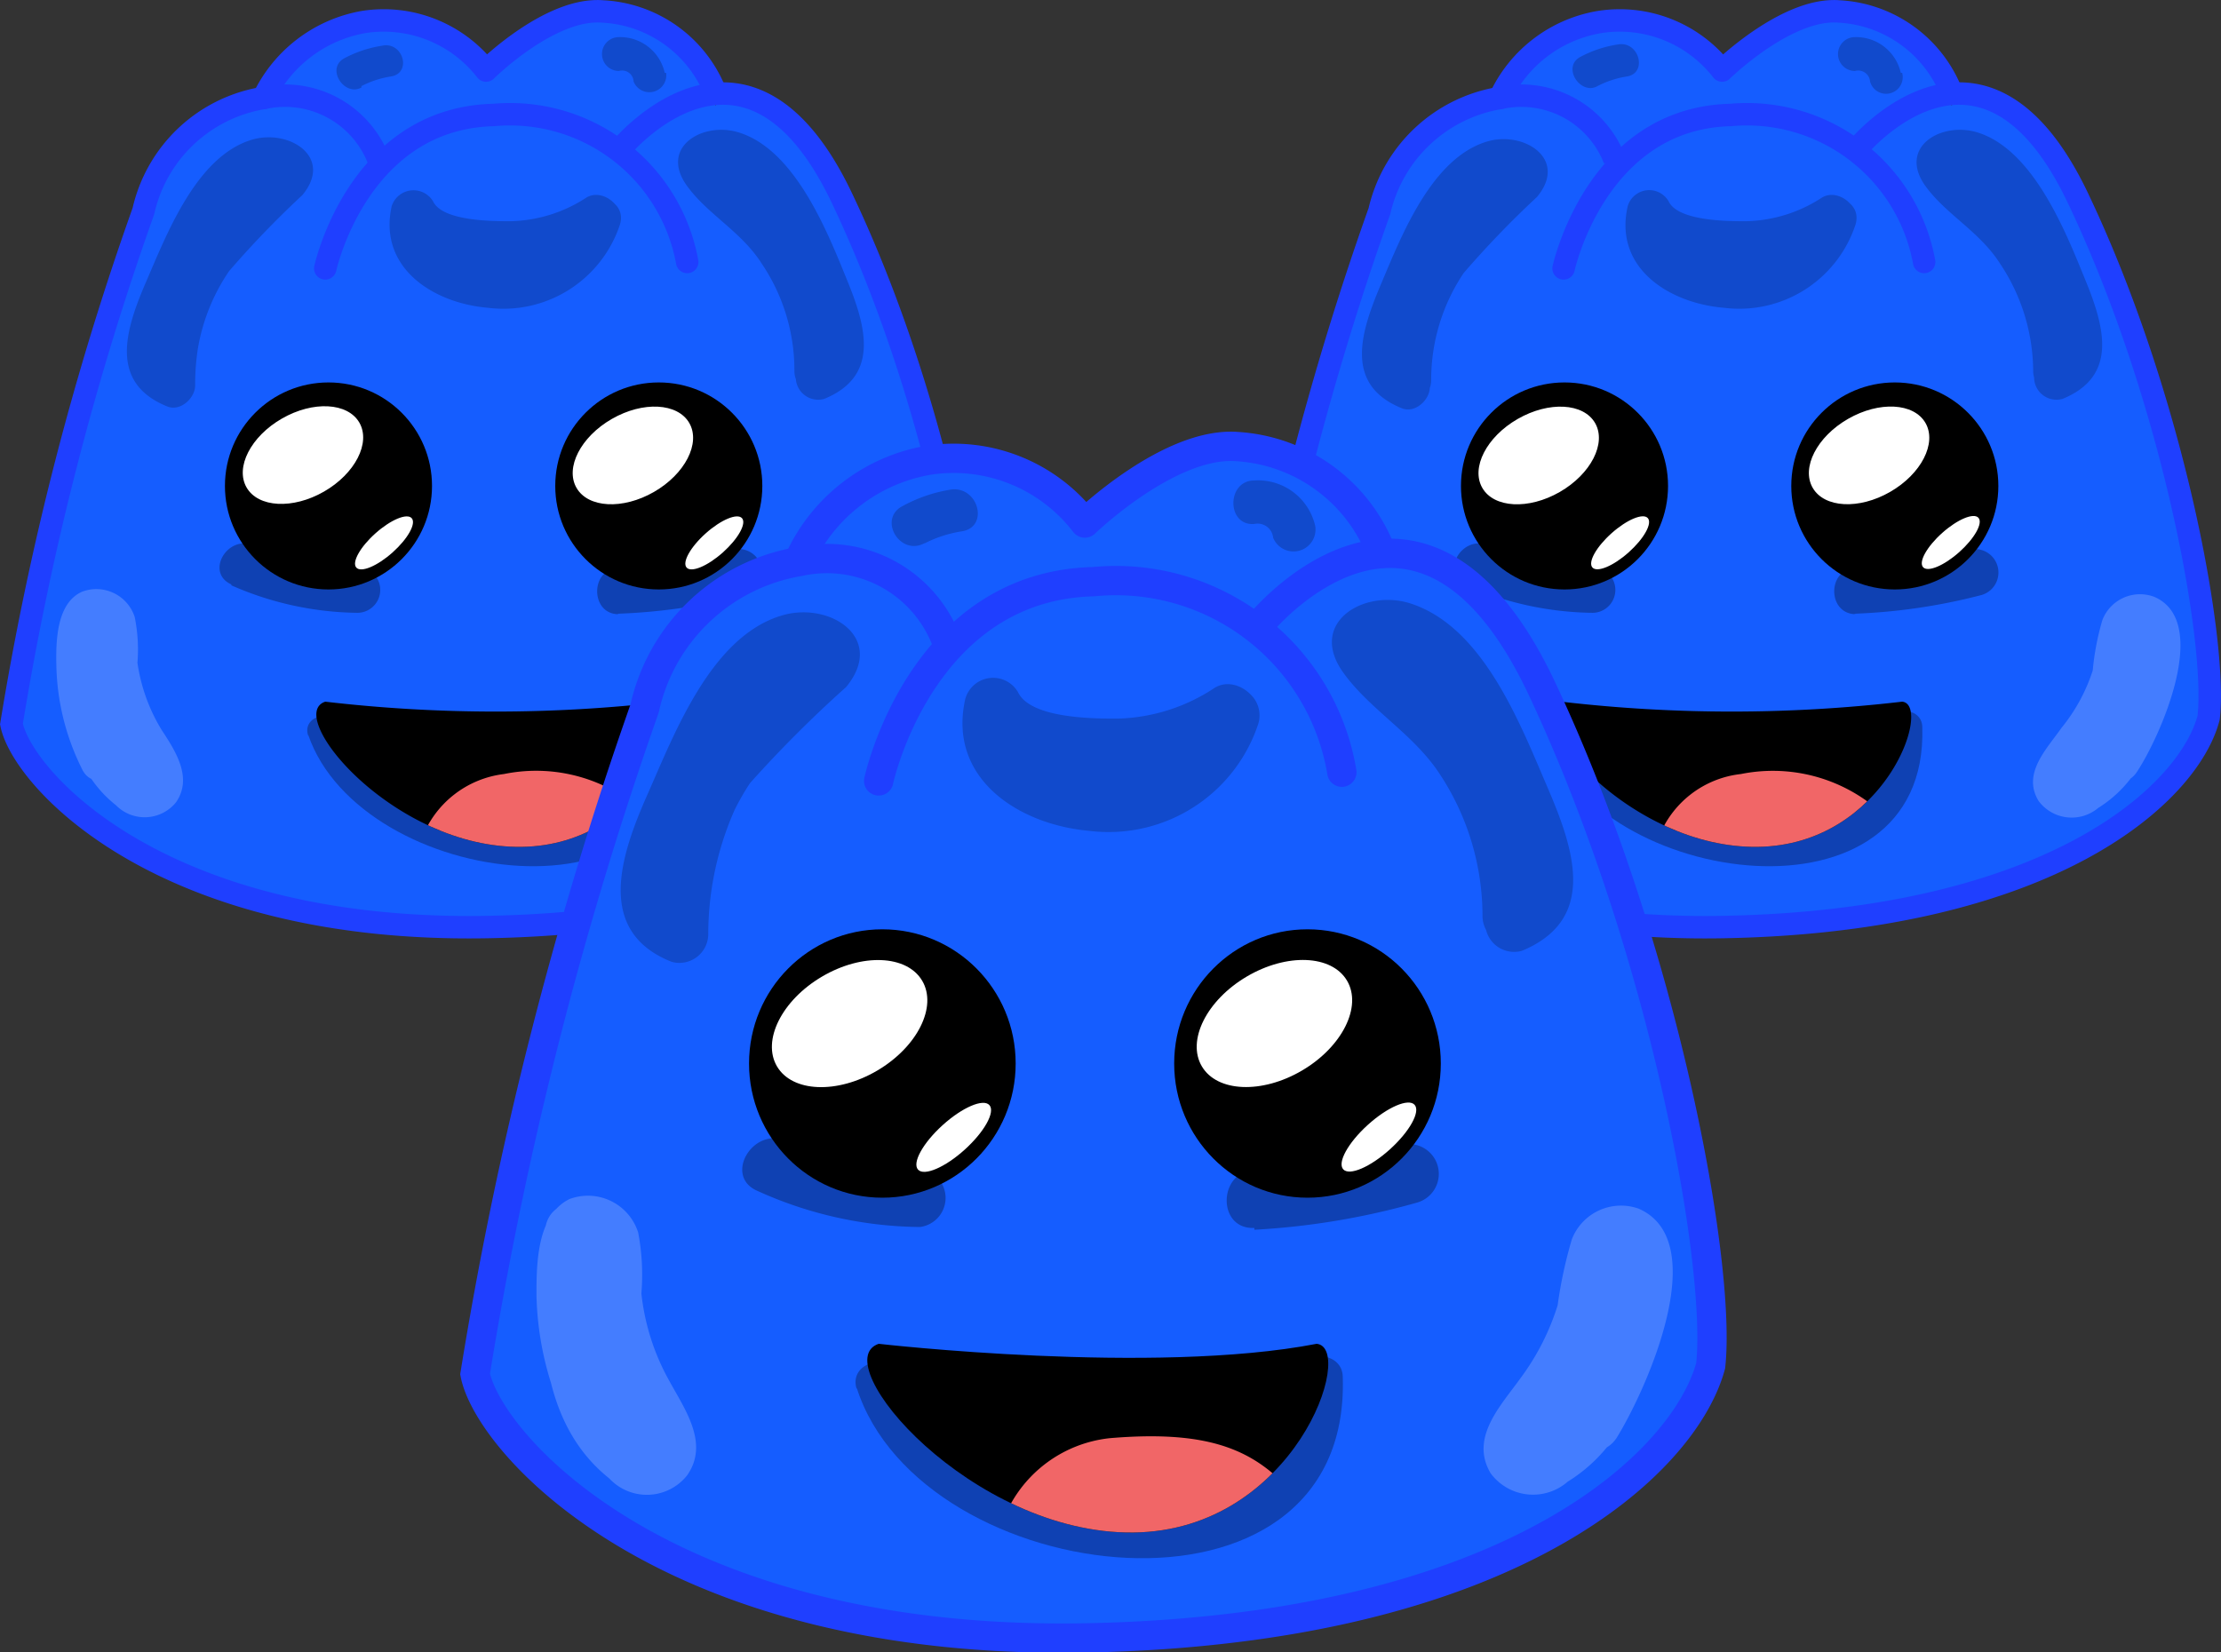 <svg xmlns="http://www.w3.org/2000/svg" xmlns:xlink="http://www.w3.org/1999/xlink" viewBox="0 0 48.48 36.07"><rect x="0" y="0" width="48.48" height="36.07" fill="#333333" stroke="none"/><defs><style>.cls-1{fill:#155dff;}.cls-10,.cls-11,.cls-2,.cls-3{fill:none;stroke:#1f3fff;}.cls-10,.cls-2{stroke-miterlimit:10;}.cls-2,.cls-3{stroke-width:0.49px;}.cls-11,.cls-3{stroke-linecap:round;stroke-linejoin:round;}.cls-4{opacity:0.3;}.cls-5{fill:#fff;}.cls-6{opacity:0.2;}.cls-7{clip-path:url(#clip-path);}.cls-8{fill:#f16667;}.cls-9{clip-path:url(#clip-path-2);}.cls-10,.cls-11{stroke-width:0.64px;}.cls-12{clip-path:url(#clip-path-3);}</style><clipPath id="clip-path"><path d="M34.08,15.32a32.16,32.16,0,0,0,7.44,0c.67.06-.36,3.13-3.15,3.17S33.17,15.62,34.08,15.32Z"/></clipPath><clipPath id="clip-path-2"><path d="M7.1,15.32a32.16,32.16,0,0,0,7.44,0c.67.06-.37,3.13-3.15,3.17S6.19,15.62,7.1,15.32Z"/></clipPath><clipPath id="clip-path-3"><path d="M19.18,29.34s6,.69,9.56,0c.86.08-.47,4.08-4,4.12S18,29.74,19.18,29.34Z"/></clipPath></defs><title>Asset 79</title><g id="Layer_2" data-name="Layer 2"><g id="Layer_2-2" data-name="Layer 2"><path class="cls-1" d="M32.74,2.14A2.93,2.93,0,0,1,34.92.48a2.83,2.83,0,0,1,2.67,1.06S39,.16,40.14.25A2.8,2.8,0,0,1,42.59,2V2.3c1.53-.74,2.76,2,2.76,2,2.08,4.38,3,9.68,2.86,11.36-.43,1.65-3.4,4.43-10.56,4.57S27.47,17,27.23,15.81a64.06,64.06,0,0,1,2.88-11.2,3.24,3.24,0,0,1,2.63-2.47"/><path class="cls-2" d="M35.24,3.48a2.18,2.18,0,0,0-2.5-1.34,3.24,3.24,0,0,0-2.63,2.47,64.06,64.06,0,0,0-2.88,11.2c.24,1.18,3.26,4.57,10.42,4.43s10.13-2.92,10.56-4.57c.19-1.68-.78-7-2.86-11.36s-4.79-1.09-4.79-1.09"/><path class="cls-3" d="M42,5.72a3.93,3.93,0,0,0-4.22-3.21c-2.94.07-3.65,3.35-3.65,3.35"/><path class="cls-3" d="M32.74,2.14A2.93,2.93,0,0,1,34.92.48a2.83,2.83,0,0,1,2.67,1.06S39,.16,40.14.25A2.8,2.8,0,0,1,42.59,2"/><g class="cls-4"><path d="M40.47,13.4A12.84,12.84,0,0,0,43.22,13,.49.49,0,0,0,43,12a11.17,11.17,0,0,1-2.49.41c-.63,0-.63,1,0,1Z"/></g><g class="cls-4"><path d="M32,12.78a7.06,7.06,0,0,0,2.76.6.49.49,0,0,0,0-1,5.7,5.7,0,0,1-2.27-.47c-.57-.25-1.07.59-.49.85Z"/></g><ellipse cx="34.15" cy="10.61" rx="2.26" ry="2.26"/><ellipse class="cls-5" cx="33.59" cy="9.94" rx="1.42" ry="0.92" transform="translate(-0.49 18.06) rotate(-29.88)"/><ellipse class="cls-5" cx="35.36" cy="11.85" rx="0.81" ry="0.28" transform="translate(1.09 26.55) rotate(-41.74)"/><ellipse cx="41.36" cy="10.61" rx="2.26" ry="2.26"/><ellipse class="cls-5" cx="40.8" cy="9.94" rx="1.42" ry="0.92" transform="translate(0.47 21.65) rotate(-29.88)"/><ellipse class="cls-5" cx="42.58" cy="11.85" rx="0.81" ry="0.28" transform="translate(2.92 31.35) rotate(-41.74)"/><g class="cls-6"><path d="M42.72,4.2c1.3.42,1.7,2.75,2,3.92l.94-.26c-.45-1.68-1-4.3-2.95-4.85-.51-.15-.89.66-.37.9a1,1,0,0,1,.58.44l.67-.67a8.89,8.89,0,0,0-.81-.42c-.46-.21-1.06.38-.6.77a5.15,5.15,0,0,1,2.22,4.21.49.49,0,0,0,.62.47c1.2-.49.93-1.54.51-2.57s-1.13-2.87-2.37-3.25c-.79-.24-1.73.32-1.14,1.16.45.63,1.19,1,1.64,1.71a4.25,4.25,0,0,1,.72,2.34.49.49,0,0,0,1,0,5.47,5.47,0,0,0-1.59-3.77,4.89,4.89,0,0,0-.46-.45c-.16-.15-.54-.63-.21-.07.23.4.54.74.76,1.15s1.54,2.55.91,2.81l.62.47a6.1,6.1,0,0,0-2.5-4.91l-.6.77a6.4,6.4,0,0,1,.82.43.49.49,0,0,0,.66-.67,1.87,1.87,0,0,0-.93-.8L42.41,4c1.48.43,1.92,2.89,2.27,4.17a.49.49,0,0,0,.94-.26c-.35-1.59-.87-4-2.64-4.6-.6-.2-.86.75-.26.94Z"/></g><g class="cls-6"><path d="M32.57,3.42c-1.76.57-2.29,3-2.64,4.6a.49.49,0,0,0,.95.26c.33-1.27.79-3.75,2.26-4.17l-.38-.89a1.92,1.92,0,0,0-.93.8.49.49,0,0,0,.67.67,5.68,5.68,0,0,1,.81-.43l-.59-.77A6.08,6.08,0,0,0,30.21,8.4l.62-.47c-.61-.25.63-2.3.83-2.66a7.74,7.74,0,0,1,.68-1c.2-.27.56-.64.07-.3a4.38,4.38,0,0,0-.58.56,5.47,5.47,0,0,0-1.59,3.77.49.49,0,0,0,1,0,4.18,4.18,0,0,1,.71-2.34,21,21,0,0,1,1.6-1.66c.69-.83-.29-1.45-1.09-1.21-1.21.36-1.87,2.06-2.31,3.1s-.83,2.2.44,2.72c.29.13.63-.18.62-.47a5.15,5.15,0,0,1,2.22-4.21c.46-.39-.13-1-.6-.77a8.89,8.89,0,0,0-.81.42l.67.67a1,1,0,0,1,.59-.44c.51-.24.14-1.05-.38-.9-1.93.55-2.5,3.17-3,4.85l.95.26c.25-1.16.65-3.5,1.95-3.92.6-.19.34-1.14-.26-.94Z"/></g><g class="cls-6"><path d="M39.59,4.63A1.59,1.59,0,0,1,38.2,5.72c-.55.07-1.91-.08-1.7-1l-.9.12c.34.73,1.32.85,2,.91a4.11,4.11,0,0,0,2.65-.62l-.67-.67a2.32,2.32,0,0,1-2.85.69c-.57-.26-1.06.58-.49.84a3.34,3.34,0,0,0,4.19-1c.3-.39-.28-.92-.67-.67a3.14,3.14,0,0,1-1.65.51c-.39,0-1.49,0-1.69-.44a.49.49,0,0,0-.89.11c-.31,1.35.9,2.12,2.1,2.22a2.67,2.67,0,0,0,2.87-1.81c.19-.6-.76-.86-.94-.26Z"/></g><g class="cls-4"><path d="M33.71,16.05c1.15,3.34,8.39,4.33,8.25-.17,0-.47-.75-.47-.73,0,.11,3.64-5.95,2.49-6.81,0-.16-.44-.86-.25-.71.19Z"/></g><path d="M34.08,15.32a32.16,32.16,0,0,0,7.44,0c.67.06-.36,3.13-3.15,3.17S33.17,15.62,34.08,15.32Z"/><g class="cls-7"><path class="cls-8" d="M36.2,18.3A2.18,2.18,0,0,1,38,16.9a3.52,3.52,0,0,1,2.75.59c.59.49-.77,1.34-1.12,1.29A11.21,11.21,0,0,1,36.2,18.3Z"/></g><g class="cls-6"><path d="M34.87,1.88a2.09,2.09,0,0,1,.64-.21c.46-.07.27-.78-.19-.7a2.55,2.55,0,0,0-.82.27c-.42.22,0,.85.37.64Z"/></g><g class="cls-6"><path d="M41.49,1.59a1,1,0,0,0-1-.78.37.37,0,0,0,0,.74.26.26,0,0,1,.33.23.36.36,0,0,0,.7-.19Z"/></g><g class="cls-6"><path class="cls-5" d="M28.44,13.39c-.13,1.43-.18,3.2,1.07,4.19a.88.88,0,0,0,1.31-.06c.37-.53-.05-1.11-.31-1.58A3.87,3.87,0,0,1,30,14.47a4,4,0,0,0-.05-1,.89.89,0,0,0-1.16-.55c-.56.25-.56,1.09-.56,1.6a5.28,5.28,0,0,0,.56,2.27c.27.57,1.11.07.84-.49a4.4,4.4,0,0,1-.37-1.13,4,4,0,0,1-.05-.78c0-.16.16-.61-.07-.45-.4.28.06,1.53.21,1.89.07.18.32.93.51,1s0-.27-.06-.31a2.42,2.42,0,0,1-.27-.5,5.84,5.84,0,0,1-.14-2.6c.06-.63-.92-.62-1,0Z"/></g><g class="cls-6"><path class="cls-5" d="M46.43,13.59A5.62,5.62,0,0,1,46,16c-.11.21-.28.36-.4.55s-.41.73.06.11a8.25,8.25,0,0,0,.57-.84c.17-.3.81-1.7.42-1.87-.2-.09-.11.18-.12.34a3.51,3.51,0,0,1-.12.78,4.54,4.54,0,0,1-.61,1.3c-.35.53.5,1,.84.49.49-.73,1.65-3.29.38-3.83a.88.88,0,0,0-1.13.51,5.78,5.78,0,0,0-.21,1.1A3.86,3.86,0,0,1,45,15.89c-.32.46-.87,1-.5,1.6a.9.9,0,0,0,1.3.15c1.36-.85,1.53-2.6,1.6-4.05,0-.62-.95-.62-1,0Z"/></g><path class="cls-1" d="M5.75,2.14A3,3,0,0,1,7.94.48a2.83,2.83,0,0,1,2.67,1.06S12,.16,13.15.25A2.8,2.8,0,0,1,15.61,2V2.3c1.53-.74,2.76,2,2.76,2,2.08,4.38,3.05,9.68,2.86,11.36-.43,1.65-3.4,4.43-10.56,4.57S.49,17,.25,15.81A64.06,64.06,0,0,1,3.13,4.61,3.22,3.22,0,0,1,5.75,2.14"/><path class="cls-2" d="M8.26,3.48A2.19,2.19,0,0,0,5.75,2.14,3.22,3.22,0,0,0,3.13,4.61,64.06,64.06,0,0,0,.25,15.81C.49,17,3.51,20.38,10.67,20.24s10.13-2.92,10.56-4.57c.19-1.68-.78-7-2.86-11.36s-4.8-1.09-4.8-1.09"/><path class="cls-3" d="M15,5.72a3.93,3.93,0,0,0-4.22-3.21C7.81,2.58,7.1,5.86,7.1,5.86"/><path class="cls-3" d="M5.75,2.14A3,3,0,0,1,7.94.48a2.83,2.83,0,0,1,2.67,1.06S12,.16,13.15.25A2.8,2.8,0,0,1,15.61,2"/><g class="cls-4"><path d="M13.48,13.4A12.83,12.83,0,0,0,16.24,13,.49.49,0,0,0,16,12a11.16,11.16,0,0,1-2.5.41c-.62,0-.62,1,0,1Z"/></g><g class="cls-4"><path d="M5.05,12.78a7,7,0,0,0,2.75.6.49.49,0,0,0,0-1,5.68,5.68,0,0,1-2.26-.47c-.57-.25-1.07.59-.49.85Z"/></g><ellipse cx="7.17" cy="10.61" rx="2.26" ry="2.26"/><ellipse class="cls-5" cx="6.61" cy="9.94" rx="1.42" ry="0.92" transform="translate(-4.07 4.61) rotate(-29.88)"/><ellipse class="cls-5" cx="8.38" cy="11.85" rx="0.81" ry="0.28" transform="translate(-5.76 8.59) rotate(-41.74)"/><ellipse cx="14.38" cy="10.61" rx="2.26" ry="2.26"/><ellipse class="cls-5" cx="13.82" cy="9.94" rx="1.42" ry="0.92" transform="translate(-3.12 8.21) rotate(-29.88)"/><ellipse class="cls-5" cx="15.59" cy="11.85" rx="0.81" ry="0.28" transform="translate(-3.93 13.39) rotate(-41.74)"/><g class="cls-6"><path d="M15.74,4.2c1.3.42,1.7,2.75,2,3.92l.94-.26c-.45-1.68-1-4.3-3-4.85-.52-.15-.89.66-.37.9a1,1,0,0,1,.58.44l.67-.67a8.89,8.89,0,0,0-.81-.42c-.46-.21-1.06.38-.6.77a5.15,5.15,0,0,1,2.22,4.21.49.49,0,0,0,.62.47c1.2-.49.93-1.54.51-2.57s-1.13-2.87-2.38-3.25c-.78-.24-1.73.32-1.13,1.16.45.63,1.19,1,1.64,1.71a4.16,4.16,0,0,1,.71,2.34.49.49,0,0,0,1,0,5.47,5.47,0,0,0-1.59-3.77c-.15-.16-.3-.31-.46-.45s-.54-.63-.22-.07c.24.4.54.74.77,1.15s1.54,2.55.91,2.81l.62.47a6.08,6.08,0,0,0-2.51-4.91l-.59.77a5.68,5.68,0,0,1,.81.43.49.49,0,0,0,.67-.67,1.92,1.92,0,0,0-.93-.8L15.43,4c1.48.43,1.92,2.89,2.27,4.17a.49.49,0,0,0,.94-.26c-.35-1.59-.88-4-2.64-4.6-.6-.2-.86.75-.26.94Z"/></g><g class="cls-6"><path d="M5.59,3.42C3.83,4,3.3,6.43,3,8a.49.49,0,0,0,.94.26c.34-1.27.8-3.75,2.27-4.17l-.38-.89a1.92,1.92,0,0,0-.93.8.49.49,0,0,0,.66.67,6.4,6.4,0,0,1,.82-.43l-.6-.77A6.1,6.1,0,0,0,3.23,8.4l.62-.47c-.61-.25.62-2.3.82-2.66a8.92,8.92,0,0,1,.69-1c.2-.27.56-.64.07-.3a4.38,4.38,0,0,0-.58.56A5.47,5.47,0,0,0,3.26,8.26a.49.49,0,0,0,1,0A4.27,4.27,0,0,1,5,5.92a21,21,0,0,1,1.6-1.66c.69-.83-.29-1.45-1.1-1.21-1.21.36-1.86,2.06-2.31,3.1s-.82,2.2.45,2.72c.29.13.63-.18.62-.47A5.15,5.15,0,0,1,6.43,4.19c.46-.39-.13-1-.6-.77A8.89,8.89,0,0,0,5,3.84l.67.67a1,1,0,0,1,.58-.44c.51-.24.15-1.05-.37-.9C4,3.72,3.4,6.34,3,8l.94.26c.26-1.16.66-3.5,2-3.92.59-.19.34-1.14-.26-.94Z"/></g><g class="cls-6"><path d="M12.6,4.63a1.57,1.57,0,0,1-1.38,1.09c-.55.07-1.91-.08-1.7-1l-.9.12c.33.73,1.31.85,2,.91a4.15,4.15,0,0,0,2.66-.62l-.67-.67a2.32,2.32,0,0,1-2.85.69c-.57-.26-1.06.58-.49.84a3.34,3.34,0,0,0,4.19-1c.3-.39-.28-.92-.67-.67a3.14,3.14,0,0,1-1.65.51c-.39,0-1.49,0-1.69-.44a.5.5,0,0,0-.9.11c-.3,1.35.91,2.12,2.1,2.22a2.68,2.68,0,0,0,2.88-1.81c.19-.6-.76-.86-1-.26Z"/></g><g class="cls-4"><path d="M6.73,16.05c1.15,3.34,8.39,4.33,8.25-.17,0-.47-.75-.47-.74,0,.12,3.64-5.94,2.49-6.8,0-.16-.44-.87-.25-.71.19Z"/></g><path d="M7.1,15.32a32.16,32.16,0,0,0,7.44,0c.67.06-.37,3.13-3.15,3.17S6.19,15.62,7.1,15.32Z"/><g class="cls-9"><path class="cls-8" d="M9.21,18.3A2.2,2.2,0,0,1,11,16.9a3.5,3.5,0,0,1,2.75.59c.6.49-.76,1.34-1.11,1.29A11.3,11.3,0,0,1,9.21,18.3Z"/></g><g class="cls-6"><path d="M7.89,1.88a2.09,2.09,0,0,1,.64-.21C9,1.6,8.8.89,8.33,1a2.58,2.58,0,0,0-.81.27c-.42.22,0,.85.37.64Z"/></g><g class="cls-6"><path d="M14.51,1.59a1,1,0,0,0-1-.78.37.37,0,0,0,0,.74.25.25,0,0,1,.32.23.37.37,0,0,0,.71-.19Z"/></g><g class="cls-6"><path class="cls-5" d="M1.45,13.39c-.12,1.43-.17,3.2,1.08,4.19a.88.88,0,0,0,1.31-.06c.37-.53,0-1.11-.31-1.58A3.87,3.87,0,0,1,3,14.47a3.57,3.57,0,0,0-.06-1,.88.88,0,0,0-1.15-.55c-.56.25-.57,1.09-.56,1.6a5.28,5.28,0,0,0,.56,2.27c.27.57,1.11.07.84-.49a4.4,4.4,0,0,1-.37-1.13,4,4,0,0,1,0-.78c0-.16.16-.61-.07-.45-.41.28.06,1.53.21,1.89.07.18.32.93.51,1s0-.27-.07-.31a3,3,0,0,1-.26-.5,5.7,5.7,0,0,1-.14-2.6c.06-.63-.92-.62-1,0Z"/></g><g class="cls-6"><path class="cls-5" d="M19.45,13.59A5.62,5.62,0,0,1,19,16c-.11.21-.28.36-.4.55s-.41.73.06.11a6.81,6.81,0,0,0,.56-.84c.17-.3.82-1.7.43-1.87-.21-.09-.11.18-.12.34a3.51,3.51,0,0,1-.12.78,4.54,4.54,0,0,1-.61,1.3c-.35.53.5,1,.84.49.49-.73,1.65-3.29.37-3.83a.88.88,0,0,0-1.12.51,5.78,5.78,0,0,0-.21,1.1A4.07,4.07,0,0,1,18,15.89c-.32.46-.87,1-.5,1.6a.9.9,0,0,0,1.3.15c1.36-.85,1.53-2.6,1.6-4.05,0-.62-.95-.62-1,0Z"/></g><path class="cls-1" d="M17.45,12.21a3.81,3.81,0,0,1,2.81-2.16,3.61,3.61,0,0,1,3.42,1.37S25.52,9.64,27,9.75a3.61,3.61,0,0,1,3.16,2.33v.34c2-1,3.54,2.6,3.54,2.6,2.68,5.7,3.92,12.6,3.68,14.78-.55,2.14-4.37,5.76-13.58,5.94S10.67,31.51,10.37,30a84.1,84.1,0,0,1,3.7-14.56,4.16,4.16,0,0,1,3.38-3.21"/><path class="cls-10" d="M20.66,14a2.79,2.79,0,0,0-3.21-1.74,4.16,4.16,0,0,0-3.38,3.21A84.1,84.1,0,0,0,10.37,30c.3,1.53,4.19,5.95,13.39,5.76s13-3.8,13.58-5.94c.24-2.18-1-9.08-3.68-14.78s-6.16-1.41-6.16-1.41"/><path class="cls-11" d="M29.29,16.86a5,5,0,0,0-5.42-4.16c-3.78.09-4.69,4.35-4.69,4.35"/><path class="cls-11" d="M17.45,12.21a3.81,3.81,0,0,1,2.81-2.16,3.61,3.61,0,0,1,3.42,1.37S25.52,9.64,27,9.75a3.61,3.61,0,0,1,3.16,2.33"/><g class="cls-4"><path d="M27.38,26.85a16.17,16.17,0,0,0,3.54-.59A.63.63,0,0,0,30.59,25a14.56,14.56,0,0,1-3.21.54c-.8.05-.81,1.31,0,1.27Z"/></g><g class="cls-4"><path d="M16.53,26a8.74,8.74,0,0,0,3.55.79.64.64,0,0,0,0-1.27,7.3,7.3,0,0,1-2.91-.61c-.74-.32-1.38.77-.64,1.09Z"/></g><ellipse cx="19.26" cy="23.22" rx="2.91" ry="2.93"/><ellipse class="cls-5" cx="18.55" cy="22.35" rx="1.84" ry="1.19" transform="translate(-8.79 12.53) rotate(-30.55)"/><ellipse class="cls-5" cx="20.82" cy="24.83" rx="1.05" ry="0.36" transform="translate(-11.28 20.39) rotate(-42.14)"/><ellipse cx="28.54" cy="23.22" rx="2.91" ry="2.93"/><ellipse class="cls-5" cx="27.82" cy="22.35" rx="1.84" ry="1.19" transform="translate(-7.5 17.24) rotate(-30.55)"/><ellipse class="cls-5" cx="30.1" cy="24.83" rx="1.05" ry="0.36" transform="translate(-8.88 26.61) rotate(-42.14)"/><g class="cls-6"><path d="M30.28,14.89c1.68.54,2.19,3.59,2.51,5.1L34,19.65c-.57-2.18-1.3-5.59-3.79-6.3-.67-.2-1.15.85-.48,1.15a1.38,1.38,0,0,1,.75.58l.86-.86a8.63,8.63,0,0,0-1-.55c-.6-.27-1.37.49-.77,1a6.72,6.72,0,0,1,2.85,5.48.63.63,0,0,0,.8.61c1.66-.69,1.14-2.22.55-3.59s-1.4-3.5-3-4c-1-.31-2.22.42-1.46,1.5.58.82,1.53,1.34,2.11,2.22A5.63,5.63,0,0,1,32.36,20a.63.63,0,0,0,1.26,0,7.17,7.17,0,0,0-2-4.9,6.57,6.57,0,0,0-.59-.59c-.21-.19-.69-.81-.28-.09.3.52.69,1,1,1.5s2,3.32,1.17,3.65l.8.61a7.91,7.91,0,0,0-3.22-6.38l-.76,1a7.93,7.93,0,0,1,1,.55.64.64,0,0,0,.87-.87,2.5,2.5,0,0,0-1.21-1l-.48,1.15c1.9.55,2.47,3.77,2.9,5.43A.63.63,0,0,0,34,19.65c-.44-2.07-1.11-5.24-3.39-6-.78-.26-1.11,1-.34,1.22Z"/></g><g class="cls-6"><path d="M17.23,13.87c-2.28.75-3,3.93-3.39,6a.63.63,0,0,0,1.22.34c.43-1.65,1-4.88,2.9-5.43l-.48-1.15a2.49,2.49,0,0,0-1.21,1,.64.64,0,0,0,.87.87,7.93,7.93,0,0,1,1-.55l-.76-1a7.91,7.91,0,0,0-3.22,6.38l.8-.61c-.79-.33.82-3,1.06-3.46a11.11,11.11,0,0,1,.87-1.35c.27-.36.72-.83.1-.39a5.18,5.18,0,0,0-.75.73,7.17,7.17,0,0,0-2.05,4.9.63.63,0,0,0,1.26,0,5.6,5.6,0,0,1,.92-3.05A26.43,26.43,0,0,1,18.47,15c.88-1.07-.36-1.88-1.41-1.56-1.54.46-2.34,2.58-2.92,3.89s-1.17,3,.52,3.67a.63.63,0,0,0,.8-.61,6.72,6.72,0,0,1,2.85-5.48c.59-.5-.16-1.27-.77-1a8.7,8.7,0,0,0-1,.56l.86.86a1.38,1.38,0,0,1,.75-.58c.66-.3.19-1.35-.48-1.16-2.49.72-3.22,4.13-3.79,6.31l1.22.34c.32-1.51.83-4.56,2.51-5.11.77-.25.44-1.47-.34-1.22Z"/></g><g class="cls-6"><path d="M26.25,15.45a2,2,0,0,1-1.77,1.41c-.75.1-2.45-.11-2.19-1.27l-1.16.15c.42.94,1.69,1.11,2.6,1.19a5.29,5.29,0,0,0,3.42-.82l-.87-.86a3,3,0,0,1-3.66.9c-.73-.34-1.37.75-.63,1.09a4.27,4.27,0,0,0,5.39-1.35c.38-.51-.36-1.19-.87-.87a4,4,0,0,1-2.12.67c-.51,0-1.9,0-2.17-.58a.63.63,0,0,0-1.15.15c-.39,1.73,1.15,2.74,2.7,2.88a3.44,3.44,0,0,0,3.7-2.35.63.63,0,0,0-1.22-.34Z"/></g><g class="cls-4"><path d="M18.7,30.3c1.4,4.41,10.79,5.57,10.61-.23,0-.61-1-.61-.95,0,.15,4.65-7.67,3.36-8.75,0-.18-.57-1.1-.33-.91.26Z"/></g><path d="M19.18,29.34s6,.69,9.56,0c.86.08-.47,4.08-4,4.12S18,29.74,19.18,29.34Z"/><g class="cls-12"><path class="cls-8" d="M21.89,33.21a2.81,2.81,0,0,1,2.34-1.81c1.79-.15,2.78.12,3.54.76s-1,1.75-1.43,1.69S23.31,33.88,21.89,33.21Z"/></g><g class="cls-6"><path d="M20.19,11.86A2.7,2.7,0,0,1,21,11.6c.6-.1.35-1-.25-.91a3.27,3.27,0,0,0-1.05.36c-.54.28-.06,1.1.48.81Z"/></g><g class="cls-6"><path d="M28.71,11.49a1.28,1.28,0,0,0-1.33-1c-.61,0-.61,1,0,.95a.34.34,0,0,1,.41.3.48.48,0,0,0,.92-.25Z"/></g><g class="cls-6"><path class="cls-5" d="M11.91,26.83c-.16,1.85-.23,4.16,1.39,5.45A1.12,1.12,0,0,0,15,32.21c.49-.7-.06-1.45-.39-2.06A5,5,0,0,1,14,28.24a4.91,4.91,0,0,0-.07-1.33,1.15,1.15,0,0,0-1.5-.73c-.71.35-.72,1.41-.72,2.09a6.86,6.86,0,0,0,.73,2.94c.34.74,1.43.1,1.09-.64A5.74,5.74,0,0,1,13,29.12a5.05,5.05,0,0,1-.07-1c0-.22.21-.79-.09-.59-.53.36.07,2,.26,2.45.1.24.41,1.21.66,1.3s0-.34-.08-.4a3,3,0,0,1-.33-.64,7.46,7.46,0,0,1-.18-3.39c.07-.81-1.2-.8-1.27,0Z"/></g><g class="cls-6"><path class="cls-5" d="M35.05,27.1a6.91,6.91,0,0,1-.67,3.3,2.75,2.75,0,0,1-.54.69c-.06.06-.55.5-.1.41.25-.06.8-1.09.93-1.33A5.72,5.72,0,0,0,35.21,29c.08-.25.37-1.07.23-1.33-.31-.61-.29.31-.3.38a4.94,4.94,0,0,1-.16,1,5.84,5.84,0,0,1-.78,1.7c-.45.68.65,1.32,1.09.64.62-1,2.12-4.28.48-5a1.15,1.15,0,0,0-1.46.67A9.75,9.75,0,0,0,34,28.5a5.31,5.31,0,0,1-.81,1.59c-.42.59-1.12,1.3-.65,2.08a1.15,1.15,0,0,0,1.68.18c1.76-1.09,2-3.39,2.05-5.25,0-.81-1.22-.81-1.26,0Z"/></g></g></g></svg>